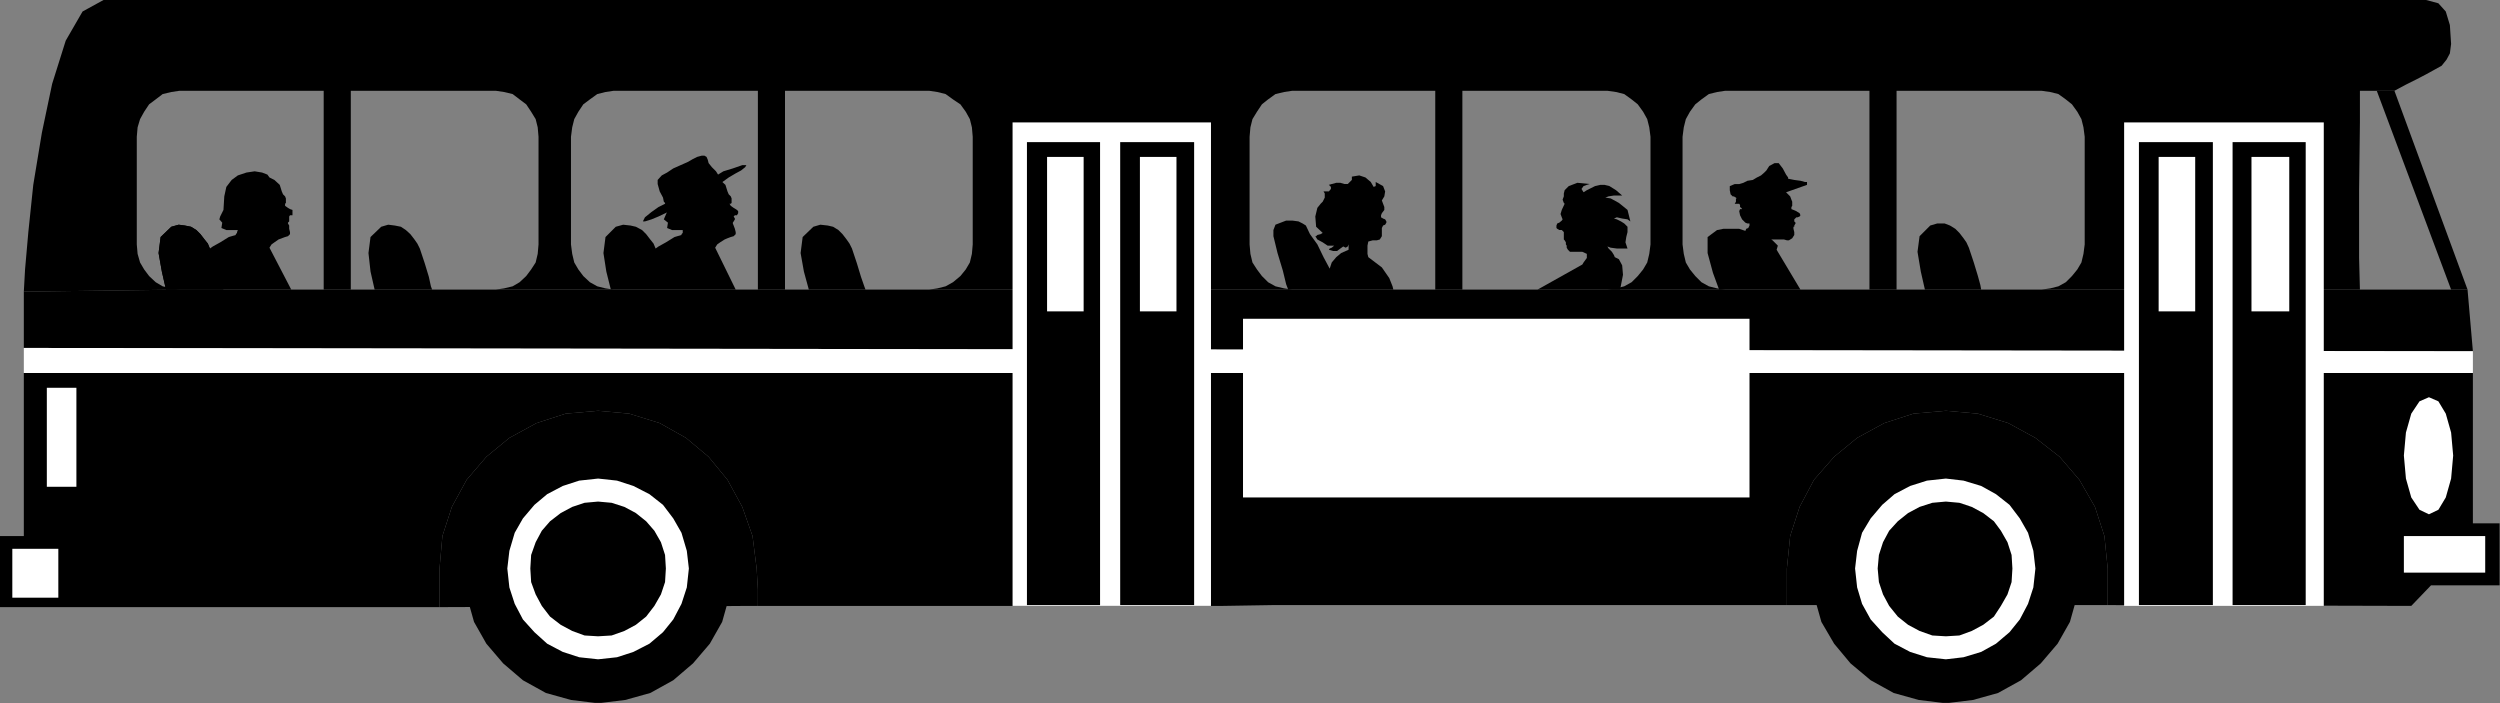 <?xml version="1.0" encoding="UTF-8" standalone="no"?>
<svg
   xmlns:ooo="http://xml.openoffice.org/svg/export"
   xmlns:dc="http://purl.org/dc/elements/1.1/"
   xmlns:cc="http://creativecommons.org/ns#"
   xmlns:rdf="http://www.w3.org/1999/02/22-rdf-syntax-ns#"
   xmlns:svg="http://www.w3.org/2000/svg"
   xmlns="http://www.w3.org/2000/svg"
   xmlns:sodipodi="http://sodipodi.sourceforge.net/DTD/sodipodi-0.dtd"
   xmlns:inkscape="http://www.inkscape.org/namespaces/inkscape"
   version="1.2"
   width="60.86mm"
   height="17.12mm"
   viewBox="0 0 6086 1712"
   preserveAspectRatio="xMidYMid"
   xml:space="preserve"
   id="svg147"
   sodipodi:docname="citybus2.svg"
   style="fill-rule:evenodd;stroke-width:28.222;stroke-linejoin:round"
   inkscape:version="0.92.5 (2060ec1f9f, 2020-04-08)"><rect x="0" y="0" width="6086" height="1712" fill="#808080" stroke="none"/><sodipodi:namedview
   pagecolor="#ffffff"
   bordercolor="#666666"
   borderopacity="1"
   objecttolerance="10"
   gridtolerance="10"
   guidetolerance="10"
   inkscape:pageopacity="0"
   inkscape:pageshadow="2"
   inkscape:window-width="664"
   inkscape:window-height="487"
   id="namedview149"
   showgrid="false"
   inkscape:zoom="0.2102413"
   inkscape:cx="115.01102"
   inkscape:cy="32.352754"
   inkscape:window-x="0"
   inkscape:window-y="0"
   inkscape:window-maximized="0"
   inkscape:current-layer="svg147" />
 <defs
   class="ClipPathGroup"
   id="defs8">
  <clipPath
   id="presentation_clip_path"
   clipPathUnits="userSpaceOnUse">
   <rect
   x="0"
   y="0"
   width="21000"
   height="29700"
   id="rect2" />
  </clipPath>
  <clipPath
   id="presentation_clip_path_shrink"
   clipPathUnits="userSpaceOnUse">
   <rect
   x="21"
   y="29"
   width="20958"
   height="29641"
   id="rect5" />
  </clipPath>
 </defs>
 <defs
   class="TextShapeIndex"
   id="defs12">
  <g
   ooo:slide="id1"
   ooo:id-list="id3"
   id="g10" />
 </defs>
 <defs
   class="EmbeddedBulletChars"
   id="defs44">
  <g
   id="bullet-char-template-57356"
   transform="matrix(4.8828125e-4,0,0,-4.8828125e-4,0,0)">
   <path
   d="M 580,1141 1163,571 580,0 -4,571 Z"
   id="path14"
   inkscape:connector-curvature="0" />
  </g>
  <g
   id="bullet-char-template-57354"
   transform="matrix(4.8828125e-4,0,0,-4.8828125e-4,0,0)">
   <path
   d="M 8,1128 H 1137 V 0 H 8 Z"
   id="path17"
   inkscape:connector-curvature="0" />
  </g>
  <g
   id="bullet-char-template-10146"
   transform="matrix(4.8828125e-4,0,0,-4.8828125e-4,0,0)">
   <path
   d="M 174,0 602,739 174,1481 1456,739 Z M 1358,739 309,1346 659,739 Z"
   id="path20"
   inkscape:connector-curvature="0" />
  </g>
  <g
   id="bullet-char-template-10132"
   transform="matrix(4.8828125e-4,0,0,-4.8828125e-4,0,0)">
   <path
   d="M 2015,739 1276,0 H 717 l 543,543 H 174 v 393 h 1086 l -543,545 h 557 z"
   id="path23"
   inkscape:connector-curvature="0" />
  </g>
  <g
   id="bullet-char-template-10007"
   transform="matrix(4.8828125e-4,0,0,-4.8828125e-4,0,0)">
   <path
   d="m 0,-2 c -7,16 -16,29 -25,39 l 381,530 c -94,256 -141,385 -141,387 0,25 13,38 40,38 9,0 21,-2 34,-5 21,4 42,12 65,25 l 27,-13 111,-251 280,301 64,-25 24,25 c 21,-10 41,-24 62,-43 C 886,937 835,863 770,784 769,783 710,716 594,584 L 774,223 c 0,-27 -21,-55 -63,-84 l 16,-20 C 717,90 699,76 672,76 641,76 570,178 457,381 L 164,-76 c -22,-34 -53,-51 -92,-51 -42,0 -63,17 -64,51 -7,9 -10,24 -10,44 0,9 1,19 2,30 z"
   id="path26"
   inkscape:connector-curvature="0" />
  </g>
  <g
   id="bullet-char-template-10004"
   transform="matrix(4.8828125e-4,0,0,-4.8828125e-4,0,0)">
   <path
   d="M 285,-33 C 182,-33 111,30 74,156 52,228 41,333 41,471 c 0,78 14,145 41,201 34,71 87,106 158,106 53,0 88,-31 106,-94 l 23,-176 c 8,-64 28,-97 59,-98 l 735,706 c 11,11 33,17 66,17 42,0 63,-15 63,-46 V 965 c 0,-36 -10,-64 -30,-84 L 442,47 C 390,-6 338,-33 285,-33 Z"
   id="path29"
   inkscape:connector-curvature="0" />
  </g>
  <g
   id="bullet-char-template-9679"
   transform="matrix(4.8828125e-4,0,0,-4.8828125e-4,0,0)">
   <path
   d="M 813,0 C 632,0 489,54 383,161 276,268 223,411 223,592 c 0,181 53,324 160,431 106,107 249,161 430,161 179,0 323,-54 432,-161 108,-107 162,-251 162,-431 0,-180 -54,-324 -162,-431 C 1136,54 992,0 813,0 Z"
   id="path32"
   inkscape:connector-curvature="0" />
  </g>
  <g
   id="bullet-char-template-8226"
   transform="matrix(4.8828125e-4,0,0,-4.8828125e-4,0,0)">
   <path
   d="m 346,457 c -73,0 -137,26 -191,78 -54,51 -81,114 -81,188 0,73 27,136 81,188 54,52 118,78 191,78 73,0 134,-26 185,-79 51,-51 77,-114 77,-187 0,-75 -25,-137 -76,-188 -50,-52 -112,-78 -186,-78 z"
   id="path35"
   inkscape:connector-curvature="0" />
  </g>
  <g
   id="bullet-char-template-8211"
   transform="matrix(4.8828125e-4,0,0,-4.8828125e-4,0,0)">
   <path
   d="M -4,459 H 1135 V 606 H -4 Z"
   id="path38"
   inkscape:connector-curvature="0" />
  </g>
  <g
   id="bullet-char-template-61548"
   transform="matrix(4.8828125e-4,0,0,-4.8828125e-4,0,0)">
   <path
   d="m 173,740 c 0,163 58,303 173,419 116,115 255,173 419,173 163,0 302,-58 418,-173 116,-116 174,-256 174,-419 0,-163 -58,-303 -174,-418 C 1067,206 928,148 765,148 601,148 462,206 346,322 231,437 173,577 173,740 Z"
   id="path41"
   inkscape:connector-curvature="0" />
  </g>
 </defs>
 <g
   id="g49"
   transform="translate(-7457,-13994)">
  <g
   id="id2"
   class="Master_Slide">
   <g
   id="bg-id2"
   class="Background" />
   <g
   id="bo-id2"
   class="BackgroundObjects" />
  </g>
 </g>
 <g
   class="SlideGroup"
   id="g145"
   transform="translate(-7457,-13994)">
  <g
   id="g143">
   <g
   id="container-id1">
    <g
   id="id1"
   class="Slide"
   clip-path="url(#presentation_clip_path)">
     <g
   class="Page"
   id="g139">
      <g
   class="Graphic"
   id="g137">
       <g
   id="id3">
        <rect
   class="BoundingBox"
   x="7457"
   y="13994"
   width="6086"
   height="1712"
   id="rect51"
   style="fill:none;stroke:none" />
        <defs
   id="defs56">
         <clipPath
   id="clip_path_1"
   clipPathUnits="userSpaceOnUse">
          <path
   d="m 7457,13994 h 6085 v 1711 H 7457 Z"
   id="path53"
   inkscape:connector-curvature="0" />
         </clipPath>
        </defs>
        <g
   clip-path="url(#clip_path_1)"
   id="g134">
         <path
   d="m 12588,15467 v -89 l -8,-79 -23,-71 -38,-66 -48,-56 -59,-46 -66,-36 -74,-23 -78,-7 -79,7 -71,23 -66,36 -56,46 -49,56 -35,66 -23,71 -8,79 v 25 31 23 10 z"
   id="path58"
   inkscape:connector-curvature="0"
   style="fill:#000000;stroke:none" />
         <path
   d="m 9302,15469 v -2 -10 -28 l -3,-51 -10,-79 -25,-71 -36,-66 -46,-56 -55,-46 -64,-36 -74,-23 -76,-7 -79,7 -71,23 -66,36 -56,46 -48,56 -36,66 -23,71 -7,79 v 25 31 25 13 z"
   id="path60"
   inkscape:connector-curvature="0"
   style="fill:#000000;stroke:none" />
         <path
   d="m 8913,15706 66,-8 61,-17 56,-31 48,-41 41,-48 30,-53 18,-64 8,-66 -8,-66 -18,-61 -30,-56 -41,-49 -48,-40 -56,-31 -61,-18 -66,-7 -66,7 -61,18 -56,31 -48,40 -41,49 -30,56 -18,61 -8,66 8,66 18,64 30,53 41,48 48,41 56,31 61,17 z"
   id="path62"
   inkscape:connector-curvature="0"
   style="fill:#000000;stroke:none" />
         <path
   d="m 12194,15706 66,-8 61,-17 56,-31 48,-41 41,-48 30,-53 18,-64 7,-66 -7,-66 -18,-61 -30,-56 -41,-49 -48,-40 -56,-31 -61,-18 -66,-7 -66,7 -61,18 -56,31 -49,40 -40,49 -31,56 -18,61 -7,66 7,66 18,64 31,53 40,48 49,41 56,31 61,17 z"
   id="path64"
   inkscape:connector-curvature="0"
   style="fill:#000000;stroke:none" />
         <path
   d="m 12427,14699 h -353 -66 -351 -287 -353 -66 -348 -884 -351 -66 -351 -287 -353 -66 -351 l -379,5 v 20 31 40 46 l 5962,8 -13,-150 h -10 -30 -41 -48 -49 -40 -31 -13 z"
   id="path66"
   inkscape:connector-curvature="0"
   style="fill:#000000;stroke:none" />
         <path
   d="m 13477,14902 v 366 h 66 v 151 h -168 l -48,50 -739,-2 v -89 l -8,-79 -23,-71 -38,-66 -48,-56 -59,-46 -66,-36 -74,-23 -78,-7 -79,7 -71,23 -66,36 -56,46 -49,56 -35,66 -23,71 -8,79 v 25 31 23 10 h -7 -21 -35 -46 -56 -66 -76 -84 -94 -97 -104 -106 -112 -115 -116 -117 l -120,2 h -114 -115 -111 -110 -104 -96 -92 -84 -76 -66 -58 -46 -33 -21 -7 v -2 -10 -28 l -3,-51 -10,-79 -25,-71 -36,-66 -46,-56 -55,-46 -64,-36 -74,-23 -76,-7 -79,7 -71,23 -66,36 -56,46 -48,56 -36,66 -23,71 -7,79 v 25 31 25 13 h -13 -33 -53 -69 -81 -92 -96 -99 -99 -97 -92 -78 -69 -53 -33 -13 v -173 h 58 v -38 -97 -127 -135 z"
   id="path68"
   inkscape:connector-curvature="0"
   style="fill:#000000;stroke:none" />
         <path
   d="m 13243,14215 181,484 h 40 l -178,-484 z"
   id="path70"
   inkscape:connector-curvature="0"
   style="fill:#000000;stroke:none" />
         <path
   d="m 12427,14699 21,-3 20,-5 18,-10 15,-15 13,-16 10,-17 5,-21 3,-23 v -262 l -3,-23 -5,-20 -10,-18 -13,-18 -15,-12 -18,-13 -20,-5 -21,-3 h -353 v 484 h -66 v -484 h -351 l -20,3 -20,5 -18,13 -15,12 -13,18 -10,18 -5,20 -3,23 v 262 l 3,23 5,21 10,17 13,16 15,15 18,10 20,5 20,3 h -287 l 21,-3 20,-5 18,-10 15,-15 13,-16 10,-17 5,-21 3,-23 v -262 l -3,-23 -5,-20 -10,-18 -13,-18 -15,-12 -18,-13 -20,-5 -21,-3 h -353 v 484 h -66 v -484 h -348 l -20,3 -21,5 -18,13 -15,12 -12,18 -11,18 -5,20 -2,23 v 262 l 2,23 5,21 11,17 12,16 15,15 18,10 21,5 20,3 h -884 l 20,-3 20,-5 18,-10 18,-15 13,-16 10,-17 5,-21 2,-23 v -262 l -2,-23 -5,-20 -10,-18 -13,-18 -18,-12 -18,-13 -20,-5 -20,-3 h -351 v 484 h -66 v -484 h -351 l -20,3 -20,5 -18,13 -16,12 -12,18 -10,18 -5,20 -3,23 v 262 l 3,23 5,21 10,17 12,16 16,15 18,10 20,5 20,3 h -287 l 20,-3 21,-5 17,-10 16,-15 12,-16 11,-17 5,-21 2,-23 v -262 l -2,-23 -5,-20 -11,-18 -12,-18 -16,-12 -17,-13 -21,-5 -20,-3 h -353 v 484 h -66 v -484 h -351 l -20,3 -21,5 -17,13 -16,12 -12,18 -10,18 -6,20 -2,23 v 262 l 2,23 6,21 10,17 12,16 16,15 17,10 21,5 20,3 -379,5 3,-54 8,-91 12,-115 21,-127 25,-119 33,-105 41,-71 51,-28 h 25 58 82 109 132 155 175 191 206 221 231 244 249 254 260 261 262 257 254 249 241 229 218 204 188 170 150 127 104 76 51 21 l 30,8 18,20 10,33 3,46 -3,23 -8,15 -12,15 -18,10 -20,11 -23,12 -26,13 -28,15 h -7 -10 -16 -12 -16 -12 -8 -3 v 77 l -2,165 v 165 l 2,77 z"
   id="path72"
   inkscape:connector-curvature="0"
   style="fill:#000000;stroke:none" />
         <path
   d="m 8913,15599 46,-5 40,-13 39,-20 33,-28 25,-31 20,-38 13,-40 5,-46 -5,-43 -13,-44 -20,-35 -25,-33 -33,-26 -39,-20 -40,-13 -46,-5 -46,5 -40,13 -38,20 -31,26 -28,33 -20,35 -13,44 -5,43 5,46 13,40 20,38 28,31 31,28 38,20 40,13 z"
   id="path74"
   inkscape:connector-curvature="0"
   style="fill:#ffffff;stroke:none" />
         <path
   d="m 12194,15599 43,-5 43,-13 36,-20 33,-28 25,-31 20,-38 13,-40 5,-46 -5,-43 -13,-44 -20,-35 -25,-33 -33,-26 -36,-20 -43,-13 -43,-5 -46,5 -41,13 -38,20 -30,26 -28,33 -21,35 -12,44 -5,43 5,46 12,40 21,38 28,31 30,28 38,20 41,13 z"
   id="path76"
   inkscape:connector-curvature="0"
   style="fill:#ffffff;stroke:none" />
         <path
   d="m 7515,14902 v -15 -15 -16 -15 l 5962,8 v 53 z"
   id="path78"
   inkscape:connector-curvature="0"
   style="fill:#ffffff;stroke:none" />
         <path
   d="m 7599,15449 v -119 h -112 v 119 z"
   id="path80"
   inkscape:connector-curvature="0"
   style="fill:#ffffff;stroke:none" />
         <path
   d="m 7643,15179 v -241 h -72 v 241 z"
   id="path82"
   inkscape:connector-curvature="0"
   style="fill:#ffffff;stroke:none" />
         <path
   d="m 13309,15388 v -89 h 198 v 89 z"
   id="path84"
   inkscape:connector-curvature="0"
   style="fill:#ffffff;stroke:none" />
         <path
   d="m 13370,15246 23,-11 18,-30 13,-46 5,-56 -5,-56 -13,-46 -18,-30 -23,-10 -23,10 -20,30 -13,46 -5,56 5,56 13,46 20,30 z"
   id="path86"
   inkscape:connector-curvature="0"
   style="fill:#ffffff;stroke:none" />
         <path
   d="m 10405,14292 v 1177 h -483 v -1177 z"
   id="path88"
   inkscape:connector-curvature="0"
   style="fill:#ffffff;stroke:none" />
         <path
   d="m 13114,14292 v 1177 h -486 v -1177 z"
   id="path90"
   inkscape:connector-curvature="0"
   style="fill:#ffffff;stroke:none" />
         <path
   d="m 8913,15543 33,-2 31,-11 28,-15 25,-20 20,-26 16,-28 10,-30 2,-33 -2,-33 -10,-31 -16,-28 -20,-23 -25,-20 -28,-15 -31,-10 -33,-3 -33,3 -30,10 -28,15 -26,20 -20,23 -15,28 -11,31 -2,33 2,33 11,30 15,28 20,26 26,20 28,15 30,11 z"
   id="path92"
   inkscape:connector-curvature="0"
   style="fill:#000000;stroke:none" />
         <path
   d="m 12194,15543 33,-2 30,-11 28,-15 26,-20 17,-26 16,-28 10,-30 2,-33 -2,-33 -10,-31 -16,-28 -17,-23 -26,-20 -28,-15 -30,-10 -33,-3 -33,3 -31,10 -28,15 -25,20 -21,23 -15,28 -10,31 -3,33 3,33 10,30 15,28 21,26 25,20 28,15 31,11 z"
   id="path94"
   inkscape:connector-curvature="0"
   style="fill:#000000;stroke:none" />
         <path
   d="m 10135,15467 v -1127 h -178 v 1127 z"
   id="path96"
   inkscape:connector-curvature="0"
   style="fill:#000000;stroke:none" />
         <path
   d="m 10364,15467 v -1127 h -180 v 1127 z"
   id="path98"
   inkscape:connector-curvature="0"
   style="fill:#000000;stroke:none" />
         <path
   d="m 12844,15467 v -1127 h -180 v 1127 z"
   id="path100"
   inkscape:connector-curvature="0"
   style="fill:#000000;stroke:none" />
         <path
   d="m 13070,15467 v -1127 h -178 v 1127 z"
   id="path102"
   inkscape:connector-curvature="0"
   style="fill:#000000;stroke:none" />
         <path
   d="m 11716,15205 v -435 h -1233 v 435 z"
   id="path104"
   inkscape:connector-curvature="0"
   style="fill:#ffffff;stroke:none" />
         <path
   d="m 10095,14752 v -376 h -89 v 376 z"
   id="path106"
   inkscape:connector-curvature="0"
   style="fill:#ffffff;stroke:none" />
         <path
   d="m 10321,14752 v -376 h -89 v 376 z"
   id="path108"
   inkscape:connector-curvature="0"
   style="fill:#ffffff;stroke:none" />
         <path
   d="m 12801,14752 v -376 h -89 v 376 z"
   id="path110"
   inkscape:connector-curvature="0"
   style="fill:#ffffff;stroke:none" />
         <path
   d="m 13030,14752 v -376 h -92 v 376 z"
   id="path112"
   inkscape:connector-curvature="0"
   style="fill:#ffffff;stroke:none" />
         <path
   d="m 11840,14699 -58,-97 3,-10 -8,-8 -5,-5 -3,-2 h 8 13 10 l 7,2 h 5 l 8,-5 5,-8 v -7 l -2,-8 v -2 -3 h 2 v -3 l 3,-5 v -2 l -3,-3 v -2 -3 l 5,-5 h 3 l 5,-2 2,-3 -2,-5 -5,-3 -3,-2 -7,-3 -5,-2 v -5 l 2,-3 v -2 -5 -3 l -2,-5 -3,-8 -5,-5 -5,-5 51,-18 v -7 h -5 l -11,-3 -15,-2 -15,-3 v 0 -3 l -5,-7 -8,-15 -10,-13 h -10 l -13,7 -7,11 -5,5 -8,7 -10,5 -10,6 -13,2 -10,5 -10,3 h -11 l -12,5 v 10 l 2,10 5,5 h 3 l 5,3 2,2 h 3 -5 v 3 5 l -3,5 h 5 6 l 2,3 v 2 3 l 3,2 2,3 v 0 h -5 l -2,5 2,10 5,10 8,8 5,2 h 2 3 v 5 l -3,6 -5,2 -2,5 -15,-5 h -18 -21 l -15,3 -23,17 v 39 l 13,48 15,41 z"
   id="path114"
   inkscape:connector-curvature="0"
   style="fill:#000000;stroke:none" />
         <path
   d="m 11309,14638 3,-5 8,-11 v -10 l -11,-5 h -10 -10 -10 l -5,-5 -3,-5 v -5 l -2,-3 v -5 l -3,-5 -2,-2 v -6 -5 -5 -2 l -5,-5 h -3 -3 l -5,-3 -2,-2 v -6 l 2,-5 5,-2 6,-5 2,-3 -2,-5 -3,-8 3,-10 7,-15 -2,-2 -3,-8 3,-8 v -7 l 2,-8 10,-10 21,-8 30,3 -7,2 -8,3 -5,7 5,8 8,-5 10,-5 10,-5 13,-3 h 10 l 12,3 16,10 15,13 h -8 -12 l -13,2 -8,3 13,2 20,11 21,17 7,28 -7,-5 -13,-2 -13,-3 -7,3 7,2 10,5 8,5 8,8 v 13 l -3,12 -2,13 5,15 h -11 -15 l -15,-2 -8,-3 3,5 8,8 5,8 2,5 10,5 8,15 2,23 -7,36 h -201 z"
   id="path116"
   inkscape:connector-curvature="0"
   style="fill:#000000;stroke:none" />
         <path
   d="m 10788,14620 -2,-8 v -10 -10 l 2,-10 11,-3 h 10 l 7,-2 5,-8 v -8 -5 -7 l 3,-6 5,-2 3,-5 v -3 l -3,-5 -5,-2 -5,-3 v -5 l 2,-5 6,-8 v -7 l -3,-8 -3,-8 6,-10 2,-12 -5,-13 -18,-10 v 2 3 5 l -5,2 -7,-12 -13,-11 -15,-5 -18,3 v 8 l -5,5 -5,5 h -8 l -10,-3 h -10 l -11,3 -7,2 5,5 v 5 l -5,6 h -13 l 3,5 v 10 l -5,10 -5,5 -8,10 -5,21 2,25 16,15 -5,3 -8,2 -3,3 h -2 l 5,8 13,7 12,8 h 16 l -6,5 -5,2 -2,3 v 0 l 10,3 h 10 l 8,-6 7,-5 6,3 5,-3 2,-5 v -2 5 5 2 3 l -18,8 -12,10 -11,13 -5,15 -15,-28 -15,-31 -18,-25 -10,-21 -8,-5 -10,-5 -15,-2 h -15 l -13,5 -13,5 -5,13 v 15 l 10,41 13,43 8,33 5,13 h 256 l -2,-8 -8,-20 -18,-26 z"
   id="path118"
   inkscape:connector-curvature="0"
   style="fill:#000000;stroke:none" />
         <path
   d="m 9198,14597 5,-8 7,-5 11,-7 7,-3 8,-3 7,-2 5,-5 v -5 l -2,-8 -3,-8 -2,-5 v -2 0 l 2,-3 3,-5 v -2 l -3,-5 3,-3 h 5 l 3,-5 v -5 l -3,-3 -3,-2 -5,-3 -7,-5 -3,-5 h 3 l 2,-2 v -6 -5 l -2,-5 -5,-5 -3,-7 -5,-16 -13,-12 -12,-6 -5,-7 -13,-5 -18,-3 -20,3 -21,7 -15,11 -13,17 -5,23 -5,33 -7,16 -3,7 10,8 -2,13 12,5 h 16 10 v 5 2 l -3,3 v 2 l -17,5 -21,13 -18,10 -7,5 -5,-12 -8,-10 -10,-13 -10,-10 -15,-8 -13,-3 -18,-2 -18,5 -25,25 -5,39 7,45 11,44 h 304 z"
   id="path120"
   inkscape:connector-curvature="0"
   style="fill:#000000;stroke:none" />
         <path
   d="m 9076,14488 -3,-3 -2,-10 -8,-15 -5,-18 v -10 l 10,-11 13,-7 15,-10 18,-8 18,-8 12,-7 10,-5 11,-3 h 7 l 5,3 3,7 2,8 8,10 10,10 5,8 13,-8 23,-7 23,-8 h 10 l -3,5 -10,8 -13,7 -17,10 -18,13 -18,10 -15,11 -13,7 -15,10 -20,11 -23,12 -26,10 -23,11 -17,7 -16,5 h -5 l 5,-10 16,-13 17,-12 16,-8 z"
   id="path122"
   inkscape:connector-curvature="0"
   style="fill:#000000;stroke:none" />
         <path
   d="m 8113,14597 5,-8 7,-5 10,-7 8,-3 8,-3 7,-2 5,-5 v -5 l -2,-8 v -8 l -3,-5 v -2 0 l 3,-3 v -5 -2 -5 l 2,-3 h 6 v -5 -5 -3 l -6,-2 -5,-3 -7,-5 v -5 0 l 2,-2 v -6 -5 l -2,-5 -5,-5 -3,-7 -5,-16 -13,-12 -12,-6 -5,-7 -13,-5 -18,-3 -20,3 -21,7 -15,11 -13,17 -5,23 -2,33 -8,16 -2,7 7,8 -2,13 12,5 h 16 12 l -2,5 v 2 l -3,3 v 2 l -17,5 -21,13 -18,10 -7,5 -5,-12 -8,-10 -10,-13 -10,-10 -13,-8 -15,-3 -15,-2 -18,5 -26,25 -5,39 8,45 10,44 h 305 z"
   id="path124"
   inkscape:connector-curvature="0"
   style="fill:#000000;stroke:none" />
         <path
   d="m 7861,14699 -10,-44 -8,-45 5,-39 26,-25 18,-5 15,2 15,3 13,8 10,10 10,13 8,10 5,12 12,36 11,33 7,23 3,8 z"
   id="path126"
   inkscape:connector-curvature="0"
   style="fill:#000000;stroke:none" />
         <path
   d="m 8369,14699 -10,-44 -5,-45 5,-39 26,-25 17,-5 16,2 15,3 12,8 11,10 10,13 7,10 6,12 12,36 10,33 5,23 3,8 z"
   id="path128"
   inkscape:connector-curvature="0"
   style="fill:#000000;stroke:none" />
         <path
   d="m 9426,14699 -12,-44 -8,-45 5,-39 26,-25 17,-5 18,2 13,3 13,8 10,10 10,13 7,10 6,12 12,36 10,33 8,23 3,8 z"
   id="path130"
   inkscape:connector-curvature="0"
   style="fill:#000000;stroke:none" />
         <path
   d="m 12143,14699 -10,-44 -8,-48 5,-38 26,-26 17,-5 h 18 l 13,5 13,8 10,10 10,13 7,10 6,13 12,36 10,33 6,22 2,11 z"
   id="path132"
   inkscape:connector-curvature="0"
   style="fill:#000000;stroke:none" />
        </g>
       </g>
      </g>
     </g>
    </g>
   </g>
  </g>
 </g>
</svg>